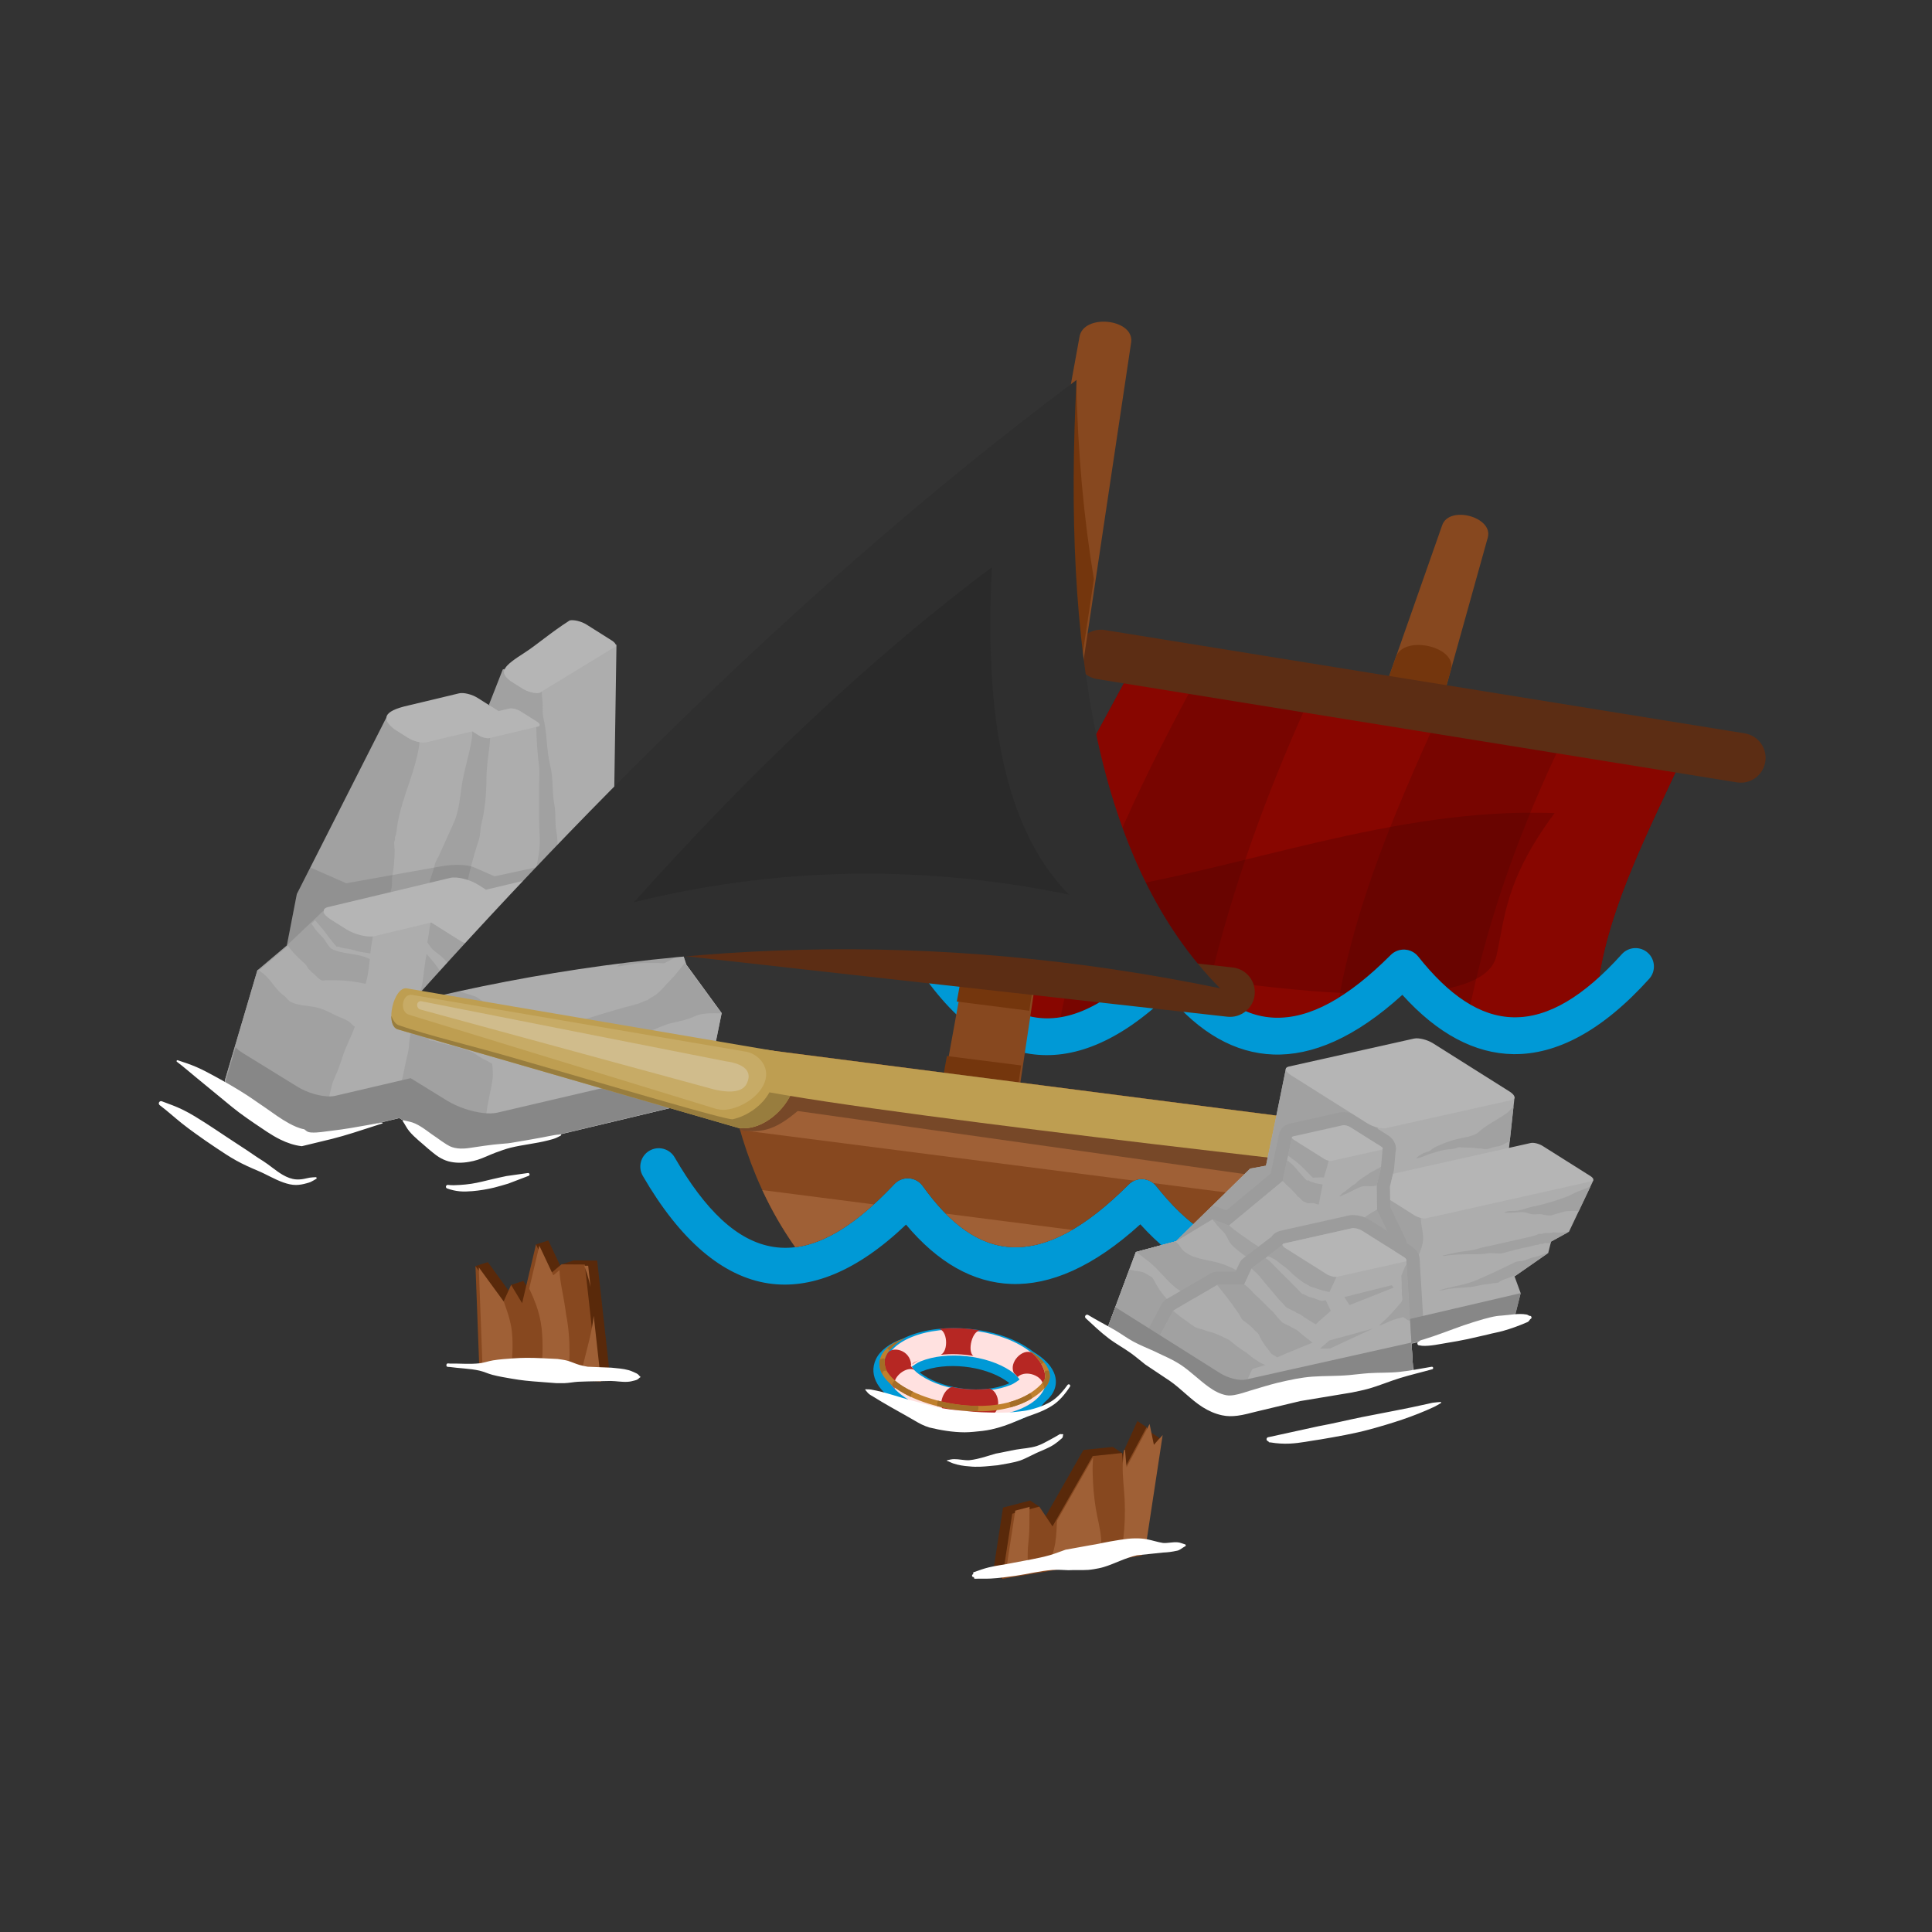 <?xml version="1.0" encoding="UTF-8" standalone="no"?>
<!DOCTYPE svg PUBLIC "-//W3C//DTD SVG 1.1//EN" "http://www.w3.org/Graphics/SVG/1.1/DTD/svg11.dtd">
<svg width="100%" height="100%" viewBox="0 0 300 300" version="1.1" xmlns="http://www.w3.org/2000/svg" xmlns:xlink="http://www.w3.org/1999/xlink" xml:space="preserve" xmlns:serif="http://www.serif.com/" style="fill-rule:evenodd;clip-rule:evenodd;stroke-linejoin:round;stroke-miterlimit:2;">
    <rect x="0" y="0" width="300" height="300" fill="#333333" stroke="none"/>
    <g id="_250" serif:id="250">
    </g>
    <g id="_1" serif:id="1" transform="matrix(1.364,0,0,1.364,-941.664,-655.107)">
        <g>
            <path d="M849.126,579.528L840.691,579.528L854.546,540.083C855.335,537.775 860.393,539.129 859.741,541.479L849.126,579.528Z" style="fill:rgb(135,72,31);"/>
            <path d="M849.126,579.528L840.691,579.528L849.28,555.075C850.209,552.49 856.268,553.905 855.548,556.512L849.126,579.528Z" style="fill:rgb(116,54,13);"/>
            <path d="M801.825,592.492C806.086,579.801 813.017,567.959 818.356,557.992L882.089,566.107C878.1,574.742 873.722,583.162 872.422,591.52C869.044,594.601 865.842,596.139 862.712,596.096C858.857,596.043 855.294,593.563 851.82,589.181C851.449,588.712 850.895,588.425 850.298,588.39C849.701,588.356 849.118,588.578 848.695,589.001C843.776,593.923 839.45,596.281 835.477,596.14C831.635,596.004 828.31,593.466 825.245,589.178C824.88,588.668 824.306,588.348 823.68,588.306C823.055,588.264 822.443,588.504 822.013,588.961C816.965,594.324 812.489,596.743 808.303,596.119C805.996,595.774 803.855,594.528 801.825,592.492Z" style="fill:rgb(120,5,0);"/>
            <path d="M811.1,596.092C810.152,596.246 809.22,596.256 808.303,596.119C805.996,595.774 803.855,594.528 801.825,592.492C806.086,579.801 813.017,567.959 818.356,557.992L825.853,558.946C820.059,569.795 813.689,582.65 811.1,596.092ZM839.07,560.629L853.765,562.5C849.326,572.394 844.877,582.618 842.815,593.837C840.218,595.458 837.788,596.222 835.477,596.14C832.76,596.044 830.301,594.746 828.01,592.477C830.634,581.406 834.465,570.852 839.07,560.629ZM868.366,564.36L882.089,566.107C878.1,574.742 873.722,583.162 872.422,591.52C869.044,594.601 865.842,596.139 862.712,596.096C861.012,596.073 859.369,595.577 857.766,594.655C859.915,584.338 863.582,574.261 868.366,564.36Z" style="fill:rgb(136,6,0);"/>
            <path d="M820.412,590.581C817.304,590.057 814.459,589.537 812.087,589.09C809.466,588.597 813.666,581.979 815.029,581.776C831.66,579.302 849.023,572.151 867.349,572.846C861.681,580.483 861.708,584.751 860.73,589.09C860.302,590.989 858.265,592.159 855.207,592.802C854.064,591.803 852.938,590.591 851.82,589.181C851.449,588.712 850.895,588.425 850.298,588.39C849.701,588.356 849.118,588.578 848.695,589.001C846.909,590.788 845.202,592.236 843.562,593.35C838.395,593.11 832.657,592.444 827.222,591.653C826.55,590.91 825.892,590.083 825.245,589.178C824.88,588.668 824.306,588.348 823.68,588.306C823.055,588.264 822.443,588.504 822.013,588.961C821.473,589.534 820.94,590.074 820.412,590.581Z" style="fill:rgb(62,0,0);fill-opacity:0.25;"/>
            <g transform="matrix(0.675,0.109,-0.188,1.167,487.817,-982.204)">
                <path d="M943.006,1239.44C943.006,1238.12 941.158,1237.05 938.881,1237.05L830.944,1237.05C828.668,1237.05 826.819,1238.12 826.819,1239.44C826.819,1240.76 828.668,1241.83 830.944,1241.83L938.881,1241.83C941.158,1241.83 943.006,1240.76 943.006,1239.44Z" style="fill:rgb(92,45,20);"/>
            </g>
            <path d="M793.375,588.022C792.795,587.021 793.137,585.737 794.138,585.157C795.139,584.578 796.423,584.92 797.002,585.921C800.444,591.863 804.095,595.491 808.303,596.119C812.489,596.743 816.965,594.324 822.013,588.961C822.443,588.504 823.055,588.264 823.68,588.306C824.306,588.348 824.88,588.668 825.245,589.178C828.31,593.466 831.635,596.004 835.477,596.14C839.45,596.281 843.776,593.923 848.695,589.001C849.118,588.578 849.701,588.356 850.298,588.39C850.895,588.425 851.449,588.712 851.82,589.181C855.294,593.563 858.857,596.043 862.712,596.096C866.627,596.15 870.657,593.729 875.001,588.908C875.776,588.049 877.103,587.98 877.962,588.755C878.821,589.529 878.89,590.856 878.116,591.715C872.721,597.701 867.517,600.355 862.654,600.288C858.273,600.228 854.024,597.976 850.015,593.537C844.65,598.419 839.735,600.486 835.328,600.33C830.962,600.175 826.946,597.878 823.343,593.572C817.693,598.966 812.433,600.974 807.684,600.265C802.478,599.488 797.632,595.374 793.375,588.022ZM763.545,614.144C762.965,613.143 763.307,611.86 764.309,611.28C765.31,610.7 766.593,611.042 767.173,612.043C770.615,617.985 774.266,621.613 778.474,622.241C782.659,622.866 787.135,620.446 792.184,615.083C792.614,614.626 793.225,614.386 793.851,614.428C794.477,614.47 795.051,614.791 795.416,615.301C798.481,619.589 801.806,622.126 805.647,622.262C809.621,622.403 813.946,620.045 818.866,615.124C819.288,614.701 819.872,614.478 820.469,614.513C821.066,614.547 821.62,614.835 821.991,615.303C825.465,619.686 829.028,622.165 832.882,622.218C836.798,622.272 840.828,619.851 845.172,615.031C845.947,614.171 847.273,614.102 848.133,614.877C848.992,615.652 849.061,616.978 848.286,617.838C842.892,623.823 837.687,626.477 832.825,626.41C828.444,626.35 824.195,624.098 820.185,619.659C814.821,624.541 809.906,626.608 805.499,626.452C801.133,626.297 797.117,624 793.514,619.694C787.864,625.089 782.604,627.096 777.855,626.388C772.649,625.61 767.803,621.496 763.545,614.144Z" style="fill:rgb(0,153,214);"/>
        </g>
        <g transform="matrix(0.678,0,0,0.678,636.789,492.112)">
            <path d="M197.447,166.327C197.461,166.881 197.033,167.311 196.14,167.51L160.27,176.081C158.238,176.535 154.558,175.625 152.058,174.049L146.083,170.284L133.637,173.257C132.128,173.595 129.396,172.919 127.54,171.749L118.527,166.069C117.293,165.292 116.755,164.491 116.975,163.942L122.397,145.597L127.348,141.418L129.021,132.791L144.051,103.155L160.376,103.313L163.608,95.065L182.537,90.799L181.97,127.842L191.036,134.717L194.261,144.522L200.2,152.66L197.441,166.238C197.444,166.268 197.446,166.298 197.447,166.327Z" style="fill:rgb(173,173,173);"/>
            <g transform="matrix(1.474,0,0,1.474,-936.246,-683.966)">
                <path d="M749.922,581.931L746.003,582.867C746.011,581.631 746.221,580.341 746.375,579.114C746.603,577.286 746.437,575.422 746.64,573.594C747.244,568.157 748.216,562.794 748.71,557.351C748.959,554.621 749.812,551.92 750.197,549.23C750.368,548.03 750.197,546.679 750.197,545.461L750.197,541.48C750.197,540.842 750.276,540.148 750.197,539.516C750.007,537.997 749.901,536.525 749.881,534.989L750.064,534.945C750.375,534.876 750.317,534.624 749.935,534.383L748.077,533.212C747.694,532.971 747.131,532.832 746.82,532.901L745.589,533.195L744.474,532.492L746.062,528.439L746.288,528.388C746.066,528.841 746.271,529.247 746.925,529.748L748.324,530.629C748.91,530.998 749.772,531.212 750.248,531.105L750.496,530.954C750.516,531.278 750.515,531.605 750.568,531.925C750.672,532.55 750.521,533.277 750.674,533.889C751.125,535.691 751.015,537.586 751.471,539.41C751.836,540.872 751.649,542.427 751.948,543.922C752.139,544.877 751.971,545.894 752.161,546.841C752.282,547.449 752.372,548.701 752.214,549.336C751.537,552.041 751.22,554.89 750.674,557.616C750.485,558.565 750.497,559.635 750.197,560.536C750.02,561.066 750.236,561.788 750.144,562.341C749.873,563.967 750.102,565.733 749.984,567.383C749.863,569.075 749.772,570.78 749.772,572.479C749.772,575.637 749.888,578.776 749.922,581.931Z" style="fill:rgb(161,161,161);"/>
            </g>
            <g transform="matrix(1.474,0,0,1.474,-936.246,-683.966)">
                <path d="M737.234,581.39L734.174,579.462L731.913,580.002C732.048,578.999 732.192,578.006 732.361,576.991C733.004,573.134 733.621,569.182 734.75,565.419C735.564,562.706 735.74,559.801 736.555,557.086C736.967,555.713 737.393,554.276 737.669,552.892C737.818,552.15 738.154,551.48 738.306,550.716C738.392,550.289 738.719,549.841 738.89,549.442C739.415,548.218 740.014,546.998 740.536,545.779C741.069,544.536 741.197,543.006 741.385,541.692C741.647,539.862 742.291,538.056 742.553,536.225C742.586,535.99 742.589,535.744 742.582,535.496L742.598,535.492L743.318,535.946C743.701,536.187 744.264,536.326 744.575,536.257L744.62,536.246C744.608,536.621 744.562,537.029 744.517,537.393C744.368,538.581 744.198,539.805 744.198,541.002C744.198,542.678 744.015,544.497 743.615,546.098C743.478,546.645 743.528,547.261 743.349,547.796C742.95,548.995 742.602,550.253 742.288,551.512C741.852,553.254 741.619,555.058 741.385,556.926C741.178,558.58 740.649,560.2 740.483,561.863C740.356,563.133 739.913,564.386 739.687,565.632C739.063,569.063 738.343,572.496 738.094,575.983C738.009,577.171 737.664,578.369 737.457,579.539C737.35,580.145 737.297,580.769 737.234,581.39Z" style="fill:rgb(161,161,161);"/>
            </g>
            <g transform="matrix(1.474,0,0,1.474,-936.246,-683.966)">
                <path d="M726.941,581.19L725.732,581.479C724.709,581.708 722.856,581.249 721.596,580.456L715.482,576.603C714.645,576.076 714.28,575.533 714.43,575.16L718.107,562.716L721.466,559.881L722.601,554.029L732.796,533.927C732.756,534.332 733.109,534.78 733.747,535.269L735.268,536.227C735.65,536.468 736.141,536.648 736.584,536.728C736.211,539.942 734.593,542.899 734.06,546.098C733.984,546.552 733.988,547.144 733.795,547.531C733.721,547.679 733.844,547.853 733.741,547.956C733.631,548.067 733.741,548.868 733.741,549.017C733.741,549.958 733.662,551.062 733.476,551.99C733.382,552.462 733.525,553.166 733.317,553.582C733.253,553.71 733.381,553.933 733.317,554.06C733.027,554.641 732.976,555.617 732.892,556.289C732.787,557.13 732.478,558.073 732.255,558.89C731.499,561.664 730.803,564.504 730.238,567.33C729.797,569.537 728.958,571.659 728.486,573.859C727.962,576.307 727.415,578.739 726.941,581.19Z" style="fill:rgb(161,161,161);"/>
            </g>
            <path d="M197.447,166.327C197.461,166.881 197.033,167.311 196.14,167.51L160.27,176.081C158.238,176.535 154.558,175.625 152.058,174.049L146.083,170.284L133.637,173.257C132.128,173.595 129.396,172.919 127.54,171.749L118.527,166.069C117.293,165.292 116.755,164.491 116.975,163.942L122.397,145.597L127.348,141.418L133.407,135.664L191.036,134.717L194.261,144.522L200.2,152.66L197.441,166.238C197.444,166.268 197.446,166.298 197.447,166.327Z" style="fill:rgb(173,173,173);"/>
            <g transform="matrix(1.474,0,0,1.474,-936.246,-683.966)">
                <path d="M766.814,561.862L766.855,561.987L770.884,567.507L770.862,567.614C769.922,567.601 768.69,567.572 767.962,567.936C767.28,568.277 766.259,568.521 765.467,568.679C764.548,568.863 763.668,569.349 762.813,569.634C762.284,569.811 761.711,569.632 761.168,569.741C760.403,569.893 759.567,569.847 758.779,569.847C757.424,569.847 756.087,569.794 754.745,569.794C754.226,569.794 753.479,569.685 752.993,569.847C751.948,570.195 750.737,570.159 749.649,570.431C749.462,570.477 748.595,570.756 748.428,570.59C748.399,570.561 749.294,570.077 749.437,570.006C750.5,569.474 751.983,569.294 753.205,568.944C755.349,568.332 757.446,567.642 759.575,567.033C760.516,566.765 761.417,566.617 762.282,566.184C762.361,566.145 762.54,566.139 762.601,566.078C762.825,565.853 763.204,565.718 763.503,565.494C764.055,565.08 764.504,564.493 764.989,564.008C765.664,563.333 766.206,562.619 766.794,561.885C766.8,561.877 766.807,561.87 766.814,561.862ZM765.529,557.954L766.5,560.908C765.785,561.177 765.242,561.519 764.512,561.885C764.365,561.958 763.989,561.885 763.822,561.885L762.07,561.885C761.398,561.885 760.663,562.04 760,562.15C759.786,562.186 759.568,562.205 759.363,562.256C759.226,562.291 758.938,562.256 758.938,562.256C758.938,562.256 759.099,562.255 759.151,562.203C759.342,562.012 759.512,561.916 759.787,561.778C760.387,561.479 761.198,561.214 761.911,560.929C763.263,560.388 764.398,559.118 765.529,557.954ZM769.829,572.696L769.125,576.16C768.462,576.176 767.779,576.118 767.166,576.323C765.887,576.749 764.449,577.051 763.132,577.49C762.492,577.704 761.501,577.437 760.849,577.437C760.11,577.437 759.222,577.455 758.514,577.278C758.243,577.21 757.989,577.262 757.717,577.172C757.6,577.133 757.346,577.172 757.346,577.172C757.346,577.172 757.564,577.116 757.664,577.066C757.836,576.98 758.064,577.074 758.248,577.013C758.851,576.812 759.567,576.747 760.212,576.747C760.701,576.747 761.739,576.86 762.176,576.641C762.566,576.446 762.996,576.33 763.45,576.216C764.146,576.043 764.822,575.57 765.467,575.367C766.014,575.195 766.701,574.664 767.06,574.306C767.125,574.24 767.511,574.084 767.643,574.04C768.091,573.891 768.57,573.464 768.971,573.191C769.083,573.114 769.491,572.84 769.829,572.696ZM737.47,559.553C737.599,558.857 737.669,558.14 737.812,557.426C737.825,557.361 737.841,557.293 737.858,557.225L740.955,559.176C741.748,559.676 742.768,560.047 743.685,560.209C743.684,560.326 743.687,560.442 743.704,560.558C743.839,561.506 743.86,562.487 743.863,563.46C743.645,563.418 743.422,563.386 743.205,563.35C742.163,563.176 741.19,562.725 740.317,562.288C739.918,562.088 739.562,561.622 739.213,561.269C738.854,560.906 738.382,560.65 738.024,560.292C737.883,560.151 737.685,559.822 737.47,559.553ZM735.98,567.84C736.229,566.482 736.767,565.164 736.963,563.796C737.103,562.815 737.189,561.824 737.382,560.85C737.726,561.256 738.089,561.653 738.406,562.076C738.783,562.578 739.226,563.321 739.553,563.647C739.867,563.961 739.914,564.397 740.317,564.666C741.026,565.139 741.989,565.379 742.78,565.643C743.245,565.798 743.501,566.097 743.988,566.387C744.23,568.209 744.304,570.047 744.606,571.864C744.617,571.928 744.628,571.994 744.639,572.06C744.3,571.914 743.964,571.764 743.629,571.63C742.822,571.307 742.272,571.036 741.379,570.781C740.73,570.596 740.064,570.484 739.425,570.271C738.907,570.098 738.446,569.951 737.981,569.719C737.877,569.667 737.724,569.674 737.642,569.592C737.168,569.118 736.649,568.59 736.198,568.063C736.13,567.984 736.056,567.911 735.98,567.84ZM744.848,573.372C744.933,574.034 744.972,574.71 744.872,575.314C744.664,576.559 744.341,577.811 744.182,579.083C744.049,580.144 743.664,581.192 743.385,582.215C743.272,582.631 743.175,583.051 743.086,583.472C741.667,583.5 739.661,582.92 738.228,582.016L734.174,579.462L734.005,579.503C733.991,578.995 733.991,578.496 734.202,578.074C734.329,577.822 734.131,577.368 734.255,577.119C734.452,576.725 734.358,576.124 734.468,575.686C734.776,574.453 734.96,573.293 735.264,572.076C735.403,571.522 735.365,570.933 735.476,570.378C735.6,569.761 735.74,569.139 735.86,568.515C736.489,569.223 737.088,570.057 737.684,570.654C737.776,570.746 738.115,570.716 738.279,570.781C738.791,570.986 739.359,571.099 739.892,571.206C740.749,571.377 741.517,571.662 742.313,571.927C742.921,572.13 743.479,572.7 744.096,572.947C744.37,573.056 744.612,573.212 744.848,573.372ZM724.582,556.922L725.576,555.978C725.624,556.241 725.905,556.563 726.405,556.877L728.146,557.974C729.092,558.57 730.473,558.921 731.272,558.774C731.236,559.004 731.21,559.224 731.177,559.39C731.085,559.85 731.025,560.323 730.974,560.8C730.481,560.699 729.963,560.655 729.531,560.547C729.224,560.47 728.912,560.355 728.597,560.292C728.212,560.215 727.753,560.21 727.408,560.037C727.355,560.011 727.152,560.036 727.11,559.995C726.752,559.636 726.213,558.897 725.794,558.339C725.455,557.887 725.053,557.458 724.69,557.022C724.666,556.993 724.623,556.96 724.582,556.922ZM730.909,561.431C730.821,562.32 730.729,563.212 730.487,564.061C730.469,564.124 730.451,564.187 730.434,564.251C730.416,564.248 730.398,564.245 730.38,564.241C729.338,564.033 728.347,563.859 727.238,563.859L725.879,563.859C725.779,563.859 725.506,563.906 725.412,563.859C725.084,563.695 724.815,563.39 724.562,563.137C724.416,562.991 724.211,562.902 724.138,562.755C724.09,562.659 723.917,562.602 723.883,562.5C723.828,562.336 723.638,562.072 723.501,561.948C723.001,561.496 722.402,560.957 721.972,560.42C721.812,560.219 721.677,560.016 721.53,559.821L724.162,557.321C724.366,557.505 724.537,557.792 724.647,557.957C724.972,558.443 725.482,558.819 725.797,559.291C725.993,559.586 726.301,560.142 726.601,560.292C727.824,560.904 729.523,560.755 730.72,561.354C730.782,561.385 730.845,561.409 730.909,561.431ZM729.21,569.113C728.845,570.201 728.229,571.297 727.855,572.417C727.578,573.248 727.32,574.111 726.93,574.889C726.47,575.811 726.43,576.924 726.028,577.862C725.598,578.865 725.209,580.061 725.072,581.153C725.056,581.283 725.035,581.41 725.01,581.536C723.973,581.506 722.597,581.087 721.596,580.456L715.482,576.603C714.645,576.076 714.28,575.533 714.43,575.16L718.107,562.716L718.183,562.652C718.388,562.792 718.587,562.935 718.787,563.095C719.657,563.791 720.212,564.951 721.123,565.6C721.436,565.823 721.584,566.149 721.93,566.322C722.776,566.746 723.793,566.729 724.732,566.917C725.529,567.076 726.231,567.454 726.856,567.766C727.39,568.033 728.041,568.23 728.554,568.573C728.765,568.713 728.961,568.988 729.149,569.082C729.169,569.092 729.189,569.103 729.21,569.113Z" style="fill:rgb(161,161,161);"/>
            </g>
            <g transform="matrix(1.474,0,0,1.474,-936.246,-683.966)">
                <path d="M724.137,551.001L728.229,552.799L737.933,551.066C739.372,550.802 741.009,550.467 742.64,550.922L745.118,552.007L754.333,550.032C756.295,549.538 758.518,550.673 758.518,550.673L764.667,555.336L725.576,555.978L721.466,559.881L722.601,554.029L724.137,551.001Z" style="fill-opacity:0.1;"/>
            </g>
            <g transform="matrix(0.77,0,0,0.77,38.966,6.329)">
                <path d="M158.01,163.135L180.623,157.732C182.655,157.278 186.335,158.188 188.834,159.764L195.293,163.833C197.793,165.409 198.172,167.056 196.14,167.51L160.27,176.081C158.238,176.535 154.558,175.625 152.058,174.049L146.083,170.284L133.637,173.257C132.128,173.595 129.396,172.919 127.54,171.749L124.208,169.649C122.351,168.48 122.07,167.256 123.579,166.919L150.212,160.556C151.721,160.218 154.453,160.894 156.309,162.064L158.01,163.135Z" style="fill:rgb(181,181,181);"/>
            </g>
            <g transform="matrix(1.474,0,0,1.474,-936.246,-683.966)">
                <path d="M742.598,535.492L737.359,536.744C736.841,536.86 735.905,536.628 735.268,536.227L733.747,535.269C732.252,534.124 732.325,533.201 735.337,532.538L741.093,531.162C741.611,531.047 742.547,531.278 743.184,531.679L745.589,533.195L746.82,532.901C747.131,532.832 747.694,532.971 748.077,533.212L749.935,534.383C750.317,534.624 750.375,534.876 750.064,534.945L744.575,536.257C744.264,536.326 743.701,536.187 743.318,535.946L742.598,535.492ZM748.554,526.53C749.909,525.664 751.545,524.221 753.684,522.859C754.16,522.753 755.021,522.966 755.607,523.335L758.45,525.127C759.035,525.496 759.124,525.881 758.648,525.988L750.248,531.105C749.772,531.212 748.91,530.998 748.324,530.629L746.925,529.748C745.549,528.695 746.162,528.057 748.554,526.53Z" style="fill:rgb(181,181,181);"/>
            </g>
            <g transform="matrix(1.474,0,0,1.474,18.358,-98.875)">
                <path d="M122.197,176.29L121.477,179.833C121.479,179.854 121.48,179.874 121.481,179.894C121.491,180.269 121.201,180.561 120.595,180.697L96.263,186.51C95.837,186.605 95.303,186.612 94.72,186.544C93.417,186.393 91.864,185.87 90.693,185.132L86.639,182.578L78.198,184.595C77.61,184.726 76.748,184.631 75.883,184.376C75.241,184.187 74.598,183.91 74.062,183.572L67.947,179.719C67.111,179.192 66.746,178.649 66.895,178.276L68,174.539C68.186,174.754 68.461,174.98 68.824,175.204L75.076,179.056C75.625,179.394 76.283,179.671 76.939,179.86C77.824,180.116 78.705,180.211 79.306,180.08L87.939,178.063L92.084,180.617C93.282,181.355 94.87,181.878 96.202,182.029C96.799,182.097 97.344,182.09 97.78,181.995L122.197,176.29Z" style="fill:rgb(135,135,135);"/>
            </g>
        </g>
        <g>
            <g transform="matrix(1.085,-0.179,0.179,1.085,-240.137,90.473)">
                <path d="M861.654,619.957L853.219,619.957L881.773,540.083C882.563,537.775 887.62,539.129 886.969,541.479L861.654,619.957Z" style="fill:rgb(135,72,31);"/>
            </g>
            <path d="M814.899,546.213L807.549,595.349L799.294,594.302L812.027,524.242L812.888,523.632C813.062,531.779 813.749,539.286 814.899,546.213ZM806.618,601.576L805.548,608.727L796.398,610.237L798.167,600.504L806.618,601.576Z" style="fill:rgb(116,54,13);"/>
            <g transform="matrix(0.68,0.076,-0.131,1.175,327.109,-933.153)">
                <path d="M982.32,1235.78C982.32,1234.46 980.472,1233.39 978.195,1233.39L870.258,1233.39C867.982,1233.39 866.133,1234.46 866.133,1235.78C866.133,1237.09 867.982,1238.16 870.258,1238.16L978.195,1238.16C980.472,1238.16 982.32,1237.09 982.32,1235.78Z" style="fill:rgb(92,45,20);"/>
            </g>
            <path d="M829.262,592.792C796.406,586.011 765.825,587.353 737.22,594.386C760.865,567.943 786.093,543.605 812.925,523.538C811.342,553.971 815.26,578.653 829.262,592.792Z" style="fill:rgb(47,47,47);"/>
            <g transform="matrix(0.538,0,0,0.538,365.929,263.208)">
                <path d="M829.262,592.792C796.406,586.011 765.825,587.353 737.22,594.386C760.865,567.943 786.093,543.605 812.925,523.538C811.342,553.971 815.26,578.653 829.262,592.792Z" style="fill:rgb(42,42,42);"/>
            </g>
            <path d="M842.986,617.278C839.463,620.602 836.133,622.263 832.882,622.218C829.028,622.165 825.465,619.686 821.991,615.303C821.62,614.835 821.066,614.547 820.469,614.513C819.872,614.478 819.288,614.701 818.866,615.124C813.946,620.045 809.621,622.403 805.647,622.262C801.806,622.126 798.481,619.589 795.416,615.301C795.051,614.791 794.477,614.47 793.851,614.428C793.225,614.386 792.614,614.626 792.184,615.083C788.099,619.422 784.389,621.835 780.904,622.267C776.048,615.384 773.694,607.539 772.7,599.171L846.505,608.677L841.252,615.243L842.986,617.278Z" style="fill:rgb(135,72,31);"/>
            <path d="M780.904,622.267C779.434,620.183 778.193,618.011 777.15,615.763L789.844,617.394C786.666,620.285 783.712,621.919 780.904,622.267ZM798.026,618.445L812.428,620.296C810.04,621.686 807.792,622.338 805.647,622.262C802.869,622.164 800.361,620.809 798.026,618.445ZM819.495,614.691L774.616,608.924C773.712,605.775 773.097,602.515 772.7,599.171L846.505,608.677L841.252,615.243L842.986,617.278C842.849,617.407 842.713,617.533 842.577,617.657L821.658,614.968C821.321,614.699 820.906,614.538 820.469,614.513C820.131,614.493 819.798,614.556 819.495,614.691Z" style="fill:rgb(159,96,54);"/>
            <path d="M841.252,615.243L781.184,606.763C778.927,608.636 777.379,609.392 774.616,608.924C773.712,605.775 773.097,602.515 772.7,599.171L846.505,608.677L841.252,615.243Z" style="fill-opacity:0.25;"/>
            <path d="M843.756,613.088C843.756,613.088 773.673,605.271 773.331,603.395C773.078,602.003 772.869,600.595 772.7,599.171L846.505,608.677L843.756,613.088Z" style="fill:rgb(190,158,81);"/>
            <path d="M774.071,608.586L735.629,597.462C734.157,596.968 735.197,592.545 736.696,592.803L778.423,599.908C780.262,600.15 781.57,601.854 780.649,604.312C779.745,606.727 777.296,608.727 775.048,608.727C774.884,608.727 774.725,608.717 774.573,608.696L774.56,608.727L774.186,608.619C774.147,608.608 774.109,608.597 774.071,608.586Z" style="fill:rgb(190,158,81);"/>
            <path d="M777.958,604.637C778.676,604.768 779.467,604.905 780.321,605.047C779.24,607.119 777.064,608.727 775.048,608.727C774.884,608.727 774.725,608.717 774.573,608.696L774.56,608.727L774.186,608.619C774.147,608.608 774.109,608.597 774.071,608.586L735.629,597.462C735.126,597.294 734.916,596.667 734.918,595.925C735.135,596.484 735.396,596.874 735.762,596.999C739.229,598.184 743.758,599.256 748.329,600.567C760.42,604.037 773.171,607.845 773.792,607.702C775.565,607.293 777.197,606.059 777.958,604.637Z" style="fill:rgb(152,125,62);"/>
            <g transform="matrix(0.753,0,0,0.753,192.059,148.781)">
                <path d="M770.058,607.894L723.572,593.647C722.1,593.153 722.578,590.396 724.077,590.654L774.409,599.216C776.249,599.458 778.294,601.408 777.373,603.866C776.468,606.28 773.283,608.035 771.035,608.035C770.87,608.035 770.275,607.955 770.058,607.894Z" style="fill:rgb(199,171,102);"/>
            </g>
            <g transform="matrix(0.753,0,0,0.753,192.059,148.781)">
                <path d="M769.731,604.953C769.571,604.915 725.321,592.864 725.321,592.864C724.622,592.63 724.673,591.601 725.41,591.601L771.4,600.676C773.24,600.917 775.802,601.68 774.673,604.05C773.853,605.77 770.987,605.25 769.731,604.953Z" style="fill:rgb(208,188,140);"/>
            </g>
        </g>
        <g transform="matrix(0.678,0,0,0.678,671.346,464.356)">
            <g transform="matrix(1.474,0,0,1.474,-82.874,-96.569)">
                <path d="M214.167,229.952L210.832,227.851C209.869,227.244 209.722,226.609 210.505,226.435L231.221,221.806C232.003,221.631 233.421,221.982 234.384,222.588L247.051,230.57C248.014,231.177 248.16,231.812 247.377,231.987L233.331,235.125L235.52,236.505C236.407,237.063 236.541,237.648 235.821,237.809L216.752,242.069C216.031,242.23 214.727,241.908 213.84,241.349L202.18,234.002C201.294,233.443 201.159,232.859 201.88,232.698L214.167,229.952Z" style="fill:rgb(173,173,173);"/>
            </g>
            <g transform="matrix(1.474,0,0,1.474,-1070.52,-683.684)">
                <path d="M906.093,632.754L906.272,635.661L906.234,635.656C906.234,635.847 906.082,635.996 905.771,636.065L886.702,640.326C885.982,640.487 884.677,640.164 883.79,639.606L872.13,632.259C871.544,631.889 871.287,631.509 871.388,631.247L874.693,622.386L879.261,621.161L887.714,612.884L889.516,612.552L890.62,607.243L891.792,601.468L917.831,604.736L917.133,611.15L926.811,614.219L924.031,620.078L921.989,621.202L921.665,622.498L917.831,625.167L918.527,627.071L917.831,629.845L917.828,629.845C917.804,630.03 917.64,630.174 917.327,630.243L906.093,632.754Z" style="fill:rgb(173,173,173);"/>
            </g>
            <g transform="matrix(1.474,0,0,1.474,-1070.52,-683.684)">
                <path d="M917.713,605.818L917.281,609.788C917.186,609.83 917.091,609.871 916.994,609.91C916.69,610.031 916.384,610.261 916.056,610.327C915.748,610.388 915.291,610.449 915.013,610.588C914.893,610.647 914.38,610.714 914.231,610.64C914.055,610.551 913.861,610.621 913.658,610.588C913.102,610.495 912.56,610.483 911.99,610.483C911.848,610.483 911.493,610.419 911.365,610.483C910.905,610.713 910.436,610.638 909.905,610.744C909.331,610.859 908.758,611.022 908.185,611.213C907.784,611.347 907.441,611.529 907.039,611.63C906.904,611.664 906.676,611.727 906.552,611.762C906.601,611.744 906.656,611.718 906.674,611.682C906.77,611.489 907.093,611.35 907.299,611.213C907.499,611.08 907.76,611.024 907.977,610.952C908.284,610.85 908.44,610.617 908.706,610.483C909.747,609.963 910.997,609.528 912.147,609.337C912.615,609.258 913.429,609.045 913.762,608.711C914.493,607.98 915.947,607.276 916.942,606.574C917.181,606.405 917.434,606.04 917.713,605.818Z" style="fill:rgb(161,161,161);"/>
            </g>
            <g transform="matrix(1.474,0,0,1.474,-1070.52,-683.684)">
                <path d="M906.552,611.762C906.506,611.778 906.465,611.786 906.465,611.786C906.465,611.786 906.499,611.777 906.552,611.762Z" style="fill:rgb(161,161,161);"/>
            </g>
            <g transform="matrix(1.474,0,0,1.474,-1070.52,-683.684)">
                <path d="M893.873,638.724L886.702,640.326C885.982,640.487 884.677,640.164 883.79,639.606L872.13,632.259C871.544,631.889 871.287,631.509 871.388,631.247L874.693,622.386L879.261,621.161L887.714,612.884L889.516,612.552L890.62,607.243L891.792,601.468L903.153,602.893C903.05,603.807 902.85,604.749 902.66,605.636C902.07,608.392 902.104,611.301 901.462,613.871C901.185,614.978 900.446,616.014 900.002,617.051C899.322,618.638 898.554,620.364 897.813,621.846C897.68,622.111 897.742,622.442 897.657,622.784C897.516,623.345 897.403,623.931 897.24,624.504C896.277,627.875 895.505,631.269 894.738,634.72C894.441,636.054 894.168,637.392 893.873,638.724Z" style="fill:rgb(161,161,161);"/>
            </g>
            <g transform="matrix(1.474,0,0,1.474,-1070.52,-683.684)">
                <path d="M905.332,636.163L886.702,640.326C885.982,640.487 884.677,640.164 883.79,639.606L903.628,614.443L906.82,613.665C906.862,614.396 907.025,615.139 907.078,615.872C907.156,616.969 907.056,618.122 907.211,619.208C907.304,619.862 907.514,620.63 907.378,621.309C907.224,622.077 906.888,622.82 906.577,623.544C906.291,624.212 906.129,625.074 905.843,625.646C905.758,625.816 905.863,626.069 905.81,626.28C905.719,626.642 905.79,627.04 905.743,627.414C905.691,627.833 905.719,628.26 905.677,628.682C905.568,629.763 905.443,630.861 905.443,631.951C905.443,633.325 905.298,634.763 905.332,636.163ZM921.672,622.469L921.665,622.498L917.941,625.09C917.843,625.08 917.751,625.08 917.685,625.112C917.457,625.226 917.186,625.323 916.918,625.412C916.656,625.5 916.19,625.674 916.017,625.846C915.927,625.936 915.495,625.91 915.35,625.946C914.912,626.056 914.461,626.057 914.016,626.146C913.62,626.226 913.192,626.334 912.782,626.38C911.874,626.481 910.945,626.447 910.046,626.647C909.771,626.708 909.477,626.754 909.195,626.8C909.212,626.795 909.229,626.788 909.246,626.78C909.545,626.631 909.921,626.561 910.247,626.48C911.415,626.188 912.377,626.067 913.516,625.579C914.996,624.945 916.446,624.264 917.886,623.544C918.175,623.4 918.532,623.458 918.853,623.378C919.27,623.273 919.619,623.05 920.054,622.977C920.607,622.885 921.125,622.595 921.672,622.469ZM926.466,614.947L925.128,617.765C925.016,617.747 924.896,617.707 924.757,617.707C924.28,617.707 923.732,617.693 923.289,617.84C922.876,617.978 922.418,618.075 922.022,618.207C921.781,618.288 921.217,618.164 920.988,618.107C920.596,618.009 920.151,618.153 919.754,618.074C919.51,618.025 919.27,617.915 919.02,617.874C918.517,617.79 917.959,617.907 917.452,617.907L916.618,617.907C916.618,617.907 916.838,617.811 916.951,617.774C917.172,617.7 917.483,617.707 917.719,617.707C918.48,617.707 919.131,617.378 919.82,617.24C921.116,616.981 922.476,616.573 923.723,616.106C924.225,615.918 924.682,615.608 925.191,615.438C925.625,615.294 926.035,615.093 926.466,614.947ZM923.9,620.15L921.989,621.202L921.943,621.385C921.836,621.38 921.729,621.376 921.622,621.376C921.521,621.376 921.219,621.346 921.155,621.41C921.059,621.505 920.713,621.417 920.621,621.51C920.532,621.598 920.294,621.563 920.154,621.61C919.738,621.748 919.292,621.822 918.853,621.91C918.071,622.066 917.284,622.319 916.518,622.51C915.969,622.648 915.344,622.45 914.783,622.544C914.007,622.673 913.141,622.644 912.348,622.644C911.705,622.644 911.08,622.681 910.447,622.744C910.348,622.754 909.695,622.893 909.613,622.811C909.592,622.789 909.966,622.726 910.013,622.71C910.314,622.61 910.609,622.587 910.914,622.51C911.837,622.28 912.854,622.286 913.782,621.977C914.297,621.805 914.851,621.728 915.384,621.61C916.505,621.361 917.634,621.106 918.753,620.842C919.333,620.706 920.046,620.596 920.554,620.342C920.673,620.283 920.87,620.367 920.988,620.309C921.303,620.151 921.782,620.289 922.122,620.175C922.296,620.117 922.653,620.175 922.822,620.175C923.154,620.175 923.461,620.142 923.79,620.142C923.828,620.142 923.865,620.145 923.9,620.15Z" style="fill:rgb(161,161,161);"/>
            </g>
            <g transform="matrix(1.474,0,0,1.474,-1070.52,-683.684)">
                <path d="M902.809,610.568L902.61,612.808L902.134,614.761L902.181,617.646L904.079,621.576C904.079,621.576 905.926,636.031 905.771,636.065L886.702,640.326C885.982,640.487 884.677,640.164 883.79,639.606L872.13,632.259C871.544,631.889 871.287,631.509 871.388,631.247L874.693,622.386L879.261,621.161L883.42,618.649L885.275,619.364L891.401,614.289L892.465,609.326L902.809,610.568Z" style="fill:rgb(173,173,173);"/>
            </g>
            <g transform="matrix(1.474,0,0,1.474,-1070.52,-683.684)">
                <path d="M902.622,612.678L902.61,612.808L902.134,614.761L902.134,614.8C902.045,614.817 901.957,614.837 901.872,614.859C901.399,614.977 900.824,614.791 900.371,614.942C900,615.066 899.639,615.266 899.286,615.443C898.983,615.594 898.679,615.756 898.369,615.86C898.25,615.899 898.134,615.977 898.035,616.026C897.986,616.051 897.869,616.026 897.869,616.026C897.869,616.026 897.986,615.95 898.035,615.901C898.097,615.84 898.183,615.682 898.327,615.609C898.698,615.424 899.128,614.917 899.578,614.692C899.774,614.594 899.837,614.475 899.954,614.358C900.203,614.109 900.823,613.769 901.204,613.483C901.623,613.169 902.185,612.975 902.622,612.678ZM902.179,617.52L902.181,617.646L904.049,621.514C904.018,621.537 903.987,621.557 903.956,621.572C903.757,621.672 903.445,621.557 903.248,621.655C902.921,621.819 902.542,621.781 902.122,621.781C901.799,621.781 901.033,621.637 900.746,621.781C900.587,621.86 900.377,621.821 900.204,621.864C899.785,621.969 899.399,622.156 898.953,622.156C898.22,622.156 897.654,622.558 896.993,622.823C896.748,622.921 896.548,622.948 896.284,622.948C896.25,622.948 895.946,622.953 895.992,622.906C896.429,622.469 897.489,621.951 897.994,621.447C898.975,620.465 899.866,619.104 900.913,618.32C901.313,618.019 901.775,617.817 902.179,617.52ZM895.97,614.694C895.823,615.458 895.681,616.228 895.525,616.994C895.514,616.991 895.503,616.988 895.492,616.985C895.285,616.934 895.078,616.849 894.866,616.819C894.71,616.796 894.231,616.892 894.116,616.777C894.035,616.696 893.937,616.708 893.824,616.652C893.578,616.529 893.422,616.221 893.199,616.11C893.083,616.052 893.033,615.898 892.948,615.818C892.609,615.494 892.328,615.122 891.948,614.817C891.788,614.689 891.585,614.436 891.394,614.294L891.401,614.289L891.911,611.91C892.186,612.164 892.521,612.393 892.74,612.649C893.197,613.182 893.68,613.756 894.158,614.233C894.192,614.268 894.331,614.199 894.366,614.233C894.469,614.336 894.883,614.47 895.075,614.525C895.312,614.593 895.653,614.632 895.97,614.694ZM892.025,611.379L892.465,609.326L897.204,609.895C897.102,610.152 896.977,610.411 896.91,610.647C896.775,611.119 896.705,611.625 896.618,612.107C896.508,612.713 896.254,613.296 896.127,613.895C895.847,613.872 895.572,613.9 895.283,613.9C895.221,613.9 894.871,613.946 894.825,613.9C894.181,613.256 893.405,612.369 892.573,611.815C892.387,611.691 892.199,611.527 892.025,611.379ZM883.403,618.659L883.42,618.649L885.275,619.364L885.302,619.342C886.072,620.061 887.067,620.654 887.903,621.28C888.188,621.494 888.508,621.635 888.695,621.822C888.716,621.844 888.919,621.822 888.945,621.822C889.23,621.822 889.5,621.812 889.779,621.781C890.7,621.678 891.622,621.796 892.531,621.614C893.177,621.485 893.599,621.724 894.158,621.947C894.246,621.983 894.334,622.017 894.421,622.051C894.383,622.145 894.351,622.244 894.324,622.323C894.201,622.694 893.841,623.08 893.657,623.448C893.289,624.185 892.907,624.915 892.511,625.638C892.252,625.517 891.992,625.409 891.739,625.325C891.534,625.257 891.303,625.201 891.114,625.075C890.439,624.625 889.655,624.321 888.987,623.865C888.676,623.653 888.37,623.369 888.028,623.198C887.767,623.068 887.439,623.024 887.194,622.865C886.644,622.507 886.029,621.991 885.61,621.572C885.243,621.205 885.035,620.411 884.567,619.988C884.145,619.606 883.777,619.121 883.403,618.659ZM887.958,632.936C887.732,633.391 887.524,633.858 887.278,634.29C887.016,634.747 886.653,635.247 886.485,635.749C886.235,636.499 886.224,637.245 886.152,638.043C886.082,638.81 885.96,639.574 885.845,640.338C885.174,640.251 884.387,639.982 883.79,639.606L872.13,632.259C871.544,631.889 871.287,631.509 871.388,631.247L873.958,624.355C874.391,624.557 875.013,624.549 875.394,624.658C875.801,624.774 876.083,625.023 876.436,625.2C876.645,625.304 876.916,625.893 877.062,626.159C877.447,626.863 878.087,627.628 878.646,628.16C878.908,628.41 878.973,628.824 879.313,628.994C880.376,629.525 881.619,629.785 882.774,630.12C883.755,630.405 884.716,630.803 885.651,631.204C886.279,631.473 886.817,631.926 887.361,632.288C887.601,632.448 887.764,632.712 887.958,632.936ZM874.738,622.374L879.209,621.175C879.387,621.37 879.615,621.565 879.689,621.697C880.394,622.974 882.239,623.186 883.608,623.49C885.935,624.007 887.745,625.399 889.529,626.826C890.019,627.218 890.584,627.503 891.072,627.91C891.102,627.935 891.134,627.96 891.166,627.985C890.93,628.379 890.69,628.771 890.447,629.161C889.945,629.963 889.39,630.777 888.829,631.538C888.391,631.124 887.968,630.69 887.486,630.329C886.329,629.461 885.839,628.918 884.567,628.494C883.623,628.179 882.604,628.058 881.648,627.785C881.332,627.695 880.694,627.539 880.481,627.326C880.195,627.04 879.665,626.807 879.272,626.492C878.078,625.537 877.334,624.409 876.186,623.49C875.713,623.112 875.202,622.76 874.738,622.374Z" style="fill:rgb(161,161,161);"/>
            </g>
            <g transform="matrix(1.474,0,0,1.474,-1070.52,-683.684)">
                <path d="M883.357,617.15C883.56,617.141 883.765,617.174 883.96,617.249C883.96,617.249 884.995,617.648 884.995,617.648L890.043,613.465C890.043,613.465 890.99,609.051 890.987,609.07C891.073,608.539 891.385,607.953 892.274,607.754L897.934,606.487C898.423,606.378 899.326,606.517 899.927,606.896L903.39,609.078C903.896,609.397 904.127,609.794 904.225,610.072C904.341,610.405 904.35,610.715 904.277,610.999L904.276,611.005L904.104,612.94C904.098,613.016 904.085,613.09 904.067,613.164L903.637,614.929L903.675,617.291L905.43,620.924C905.5,621.069 905.547,621.226 905.567,621.386C905.567,621.386 906.445,628.261 906.942,632.564L906.093,632.754L906.272,635.661L906.234,635.656C906.234,635.847 906.082,635.996 905.771,636.065C905.926,636.031 904.079,621.576 904.079,621.576L902.181,617.646L902.134,614.761L902.61,612.808L902.8,610.667C902.819,610.639 902.822,610.606 902.809,610.568C902.786,610.502 902.712,610.423 902.59,610.347L899.127,608.165C898.864,607.999 898.476,607.903 898.262,607.951L892.602,609.218C892.516,609.237 892.472,609.276 892.465,609.326L891.401,614.289L885.275,619.364L883.42,618.649L879.261,621.161L883.357,617.15Z" style="fill:rgb(156,156,156);"/>
            </g>
            <g transform="matrix(1.474,0,0,1.474,-1070.52,-683.684)">
                <path d="M906.093,632.754L906.272,635.661L906.234,635.656C906.234,635.847 906.082,635.996 905.771,636.065L886.702,640.326C885.982,640.487 884.677,640.164 883.79,639.606L875.94,634.659L878.948,629.047L883.945,626.129L886.986,626.129L887.859,624.281L891.401,621.576C891.401,621.576 905.834,623.225 905.521,623.295L906.093,632.754Z" style="fill:rgb(173,173,173);"/>
            </g>
            <g transform="matrix(1.474,0,0,1.474,-1070.52,-683.684)">
                <path d="M896.322,627.883L896.322,627.885C896.322,627.885 896.914,629.062 896.885,629.091C896.449,629.527 895.684,630.125 895.184,630.625C895.183,630.626 895.182,630.627 895.182,630.628C895.15,630.612 895.12,630.595 895.092,630.577C894.535,630.222 894,629.924 893.472,629.527C893.374,629.453 893.237,629.405 893.125,629.369C892.981,629.322 892.848,629.191 892.71,629.128C892.433,629.002 892.117,628.862 891.874,628.706C891.657,628.567 891.513,628.306 891.327,628.132C890.759,627.606 890.325,626.948 889.796,626.378C889.352,625.898 888.979,625.321 888.513,624.862C888.314,624.665 888.079,624.472 887.873,624.271L889.445,623.07C889.629,623.207 889.852,623.322 890.009,623.486C890.655,624.16 891.294,624.824 891.971,625.468C892.375,625.853 892.744,626.276 893.152,626.655C893.282,626.775 893.408,626.991 893.564,627.062C893.587,627.073 893.608,627.143 893.632,627.145C893.802,627.163 894.051,627.336 894.24,627.422C894.544,627.56 894.9,627.596 895.209,627.736C895.445,627.843 895.708,627.925 895.93,627.948C896.041,627.96 896.17,627.867 896.287,627.88C896.298,627.881 896.31,627.882 896.322,627.883ZM896.322,627.883L896.322,627.883C896.322,627.883 896.322,627.883 896.322,627.883ZM905.549,623.75L905.938,630.19C905.913,630.193 905.889,630.195 905.864,630.195C905.602,630.195 905.401,629.929 905.181,629.819C905.089,629.773 904.888,629.864 904.805,629.887C904.491,629.977 904.151,630.052 903.849,630.178C903.477,630.333 903.113,630.515 902.739,630.656C902.704,630.669 902.452,630.796 902.414,630.758C902.405,630.749 902.472,630.701 902.483,630.69C902.526,630.646 902.558,630.598 902.602,630.553C902.826,630.33 903.061,630.145 903.285,629.921C903.854,629.352 904.39,628.75 904.908,628.128C905.104,627.893 905.061,627.547 904.993,627.274C904.955,627.12 905.016,626.936 904.993,626.779C904.941,626.415 904.993,626.036 904.959,625.669C904.945,625.515 904.942,625.363 904.942,625.207C904.942,625.171 904.925,625.071 904.942,625.037C905.094,624.734 905.208,624.369 905.369,624.046C905.419,623.946 905.484,623.849 905.549,623.75ZM889.717,622.862L891.401,621.576C891.401,621.576 895.2,622.01 898.858,622.443C898.857,622.446 898.855,622.449 898.853,622.452C898.51,623.138 897.381,625.581 896.753,626.946C896.524,626.901 896.294,626.857 896.067,626.794C895.691,626.69 895.315,626.564 894.951,626.434C894.812,626.384 894.613,626.367 894.497,626.28C894.283,626.119 893.993,626.008 893.767,625.854C893.413,625.612 893.067,625.333 892.742,625.063C892.49,624.854 892.262,624.601 892.025,624.381C891.741,624.117 891.408,623.91 891.097,623.676C890.905,623.531 890.735,623.355 890.521,623.236C890.295,623.11 890.058,622.98 889.812,622.903C889.797,622.899 889.758,622.878 889.717,622.862ZM889.452,635.251C889.19,635.354 888.044,635.664 887.979,635.729C887.755,635.952 886.062,640.056 885.912,640.346C885.227,640.269 884.407,639.995 883.79,639.606L875.94,634.659L878.939,629.065C878.972,629.103 879.001,629.133 879.016,629.146C879.304,629.375 879.566,629.62 879.87,629.828C880.376,630.172 880.873,630.58 881.367,630.896C881.73,631.128 882.215,631.145 882.605,631.322C882.867,631.441 883.178,631.479 883.452,631.57C884.007,631.754 884.547,632.036 885.063,632.271C885.418,632.432 885.814,632.823 886.161,633.084C886.431,633.287 886.722,633.477 886.995,633.673C887.096,633.745 887.232,633.79 887.323,633.874C887.646,634.174 888.042,634.47 888.405,634.702C888.609,634.832 888.827,634.988 889.047,635.088C889.175,635.146 889.321,635.188 889.452,635.251ZM883.938,626.133L883.945,626.129L886.986,626.129L887.014,626.069C887.055,626.092 887.095,626.116 887.134,626.144C887.339,626.289 887.512,626.485 887.704,626.644C887.91,626.815 888.057,627.062 888.264,627.234C888.937,627.793 889.481,628.452 890.125,629.023C890.492,629.348 890.761,629.804 891.115,630.144C891.234,630.259 891.358,630.423 891.504,630.489C891.871,630.655 892.26,630.856 892.628,631.062C892.794,631.155 893.014,631.25 893.157,631.376C893.695,631.853 894.24,632.257 894.815,632.712C894.469,632.873 891.696,633.957 890.794,634.389C890.616,634.259 890.416,634.137 890.248,634.06C890.125,634.005 889.98,633.764 889.896,633.659C889.62,633.318 889.356,632.976 889.126,632.607C888.976,632.365 888.839,632.088 888.721,631.836C888.637,631.655 888.404,631.442 888.258,631.332C888.161,631.258 888.103,631.146 888.013,631.063C887.677,630.751 887.307,630.435 886.921,630.189C886.785,630.102 886.686,629.876 886.618,629.748C886.49,629.503 886.304,629.261 886.147,629.03C885.463,628.025 884.705,627.08 883.938,626.133ZM898.445,627.517L903.842,626.168L904.064,626.441L899.026,628.439L898.445,627.517ZM896.738,632.462L901.698,631.109L896.82,633.377L895.672,633.391L896.738,632.462Z" style="fill:rgb(161,161,161);"/>
            </g>
            <g transform="matrix(1.474,0,0,1.474,-1070.52,-683.684)">
                <path d="M874.667,633.857L877.626,628.339C877.757,628.095 877.953,627.892 878.192,627.752L883.188,624.834C883.418,624.7 883.679,624.629 883.945,624.629L886.036,624.629L886.503,623.64C886.605,623.423 886.758,623.234 886.949,623.089C886.949,623.089 890.156,620.639 890.156,620.64C890.359,620.329 890.705,620.07 891.261,619.946L898.982,618.218C899.548,618.091 900.592,618.265 901.289,618.704L906.012,621.681C906.346,621.891 906.574,622.132 906.723,622.359C906.943,622.637 906.99,622.931 907.012,623.083C907.025,623.175 907.03,623.267 907.028,623.359L907.575,632.422L906.093,632.754C906.093,632.754 905.522,623.3 905.521,623.295C905.528,623.294 905.528,623.291 905.52,623.288C905.506,623.19 905.401,623.068 905.213,622.95L900.489,619.973C900.13,619.747 899.601,619.616 899.309,619.682L891.589,621.41C891.462,621.438 891.401,621.498 891.401,621.576L887.859,624.281L886.986,626.129L883.945,626.129L878.948,629.047L875.94,634.659L874.667,633.857ZM904.491,622.205C904.682,622.024 904.922,621.892 905.194,621.831C904.84,621.91 904.625,622.072 904.491,622.205Z" style="fill:rgb(156,156,156);"/>
            </g>
            <g transform="matrix(1.474,0,0,1.474,-1070.52,-683.684)">
                <path d="M906.093,632.754L906.272,635.661L906.234,635.656C906.234,635.847 906.082,635.996 905.771,636.065L886.702,640.326C885.982,640.487 884.677,640.164 883.79,639.606L872.13,632.259C871.544,631.889 871.287,631.509 871.388,631.247L872.357,628.648C872.441,628.714 872.536,628.781 872.642,628.848L884.302,636.195C885.189,636.754 886.493,637.077 887.214,636.916L906.089,632.698L905.923,630.011L918.488,627.08C918.501,627.077 918.514,627.074 918.527,627.071L917.831,629.845L917.828,629.845C917.804,630.03 917.64,630.174 917.327,630.243L906.093,632.754Z" style="fill:rgb(135,135,135);"/>
            </g>
            <g transform="matrix(1.474,0,0,1.474,-1070.52,-683.684)">
                <path d="M902.809,610.568L902.752,610.709C902.732,610.719 902.708,610.728 902.679,610.734L897.019,612.001C896.805,612.049 896.417,611.953 896.154,611.787L892.691,609.605C892.427,609.439 892.387,609.266 892.602,609.218L898.262,607.951C898.476,607.903 898.864,607.999 899.127,608.165L902.59,610.347C902.712,610.423 902.786,610.502 902.809,610.568ZM903.99,613.479L919.674,609.969C920.009,609.894 920.616,610.044 921.029,610.304L926.456,613.723C926.868,613.983 926.931,614.255 926.595,614.33L907.78,618.541C907.444,618.617 906.837,618.466 906.424,618.207L903.662,616.466L903.637,614.929L903.99,613.479ZM902.8,610.667L902.809,610.568C902.822,610.606 902.819,610.639 902.8,610.667ZM908.546,598.614L917.26,604.105C917.922,604.523 918.023,604.959 917.484,605.08L903.233,608.264C902.695,608.384 901.719,608.143 901.057,607.726L892.343,602.235C891.68,601.817 891.58,601.38 892.118,601.26L906.369,598.076C906.908,597.955 907.883,598.197 908.546,598.614ZM900.489,619.973L905.213,622.95C905.572,623.176 905.626,623.413 905.334,623.478L897.614,625.206C897.322,625.272 896.793,625.141 896.434,624.915L891.71,621.938C891.351,621.712 891.297,621.475 891.589,621.41L899.309,619.682C899.601,619.616 900.13,619.747 900.489,619.973Z" style="fill:rgb(181,181,181);"/>
            </g>
        </g>
        <path d="M851.98,633.44C851.86,633.461 851.746,633.381 851.726,633.261C851.705,633.141 851.785,633.027 851.905,633.007C851.96,632.962 851.985,632.922 852.048,632.888C852.16,632.828 852.288,632.812 852.41,632.775C853.968,632.3 855.47,631.695 857.014,631.154C857.756,630.894 858.509,630.675 859.258,630.451C859.74,630.324 860.22,630.19 860.711,630.113C860.92,630.081 861.128,630.064 861.339,630.05C862.282,629.988 863.205,629.768 864.137,629.929C864.296,629.956 864.341,630.022 864.489,630.086C864.59,630.061 864.692,630.122 864.717,630.222C864.742,630.323 864.681,630.425 864.58,630.45C864.477,630.578 864.459,630.651 864.33,630.752C864.273,630.798 864.204,630.815 864.136,630.844C863.259,631.223 862.388,631.54 861.469,631.798C860.89,631.961 860.293,632.054 859.711,632.213C858.957,632.375 858.209,632.567 857.45,632.728C856.68,632.891 855.912,633.03 855.135,633.154C854.191,633.306 853.26,633.533 852.309,633.494C852.191,633.489 852.096,633.46 851.98,633.44ZM834.784,644.365C834.652,644.36 834.549,644.249 834.554,644.117C834.559,643.985 834.67,643.882 834.802,643.887L840.449,642.652C842.113,642.351 843.757,641.943 845.417,641.608C847.924,641.104 850.429,640.663 852.923,640.096C853.109,640.054 853.291,640.003 853.479,639.974C853.772,639.927 854.051,639.918 854.346,639.888C854.382,639.876 854.421,639.897 854.433,639.933C854.445,639.97 854.424,640.009 854.388,640.021C854.129,640.167 853.895,640.321 853.626,640.447C851.287,641.542 848.82,642.321 846.329,643.001C844.483,643.505 842.592,643.824 840.71,644.148C839.553,644.308 838.386,644.571 837.206,644.625C836.468,644.659 835.746,644.615 835.021,644.492C834.948,644.479 834.859,644.501 834.805,644.449C834.729,644.374 834.809,644.469 834.784,644.365ZM733.868,608.076C733.897,608.069 733.926,608.087 733.933,608.116C733.94,608.145 733.922,608.174 733.893,608.181C732.769,608.535 731.642,608.914 730.503,609.269C729.736,609.507 728.972,609.73 728.203,609.926L724.728,610.769C723.894,610.676 723.082,610.401 722.304,610.022C721.261,609.514 720.288,608.804 719.377,608.197C718.756,607.767 718.126,607.341 717.519,606.88C717.015,606.497 716.527,606.096 716.039,605.69C714.902,604.747 713.775,603.821 712.637,602.892C711.923,602.309 711.262,601.721 710.529,601.173C710.478,601.147 710.459,601.084 710.485,601.034C710.511,600.984 710.574,600.964 710.624,600.991C711.364,601.231 712.074,601.47 712.791,601.783C713.494,602.091 714.162,602.451 714.839,602.821C716.041,603.476 717.224,604.154 718.376,604.894C719.133,605.38 719.857,605.913 720.6,606.405C721.43,606.986 722.321,607.649 723.263,608.162C723.825,608.467 724.398,608.734 725.009,608.844C725.177,608.953 725.271,609.087 725.464,609.149C725.577,609.185 725.693,609.2 725.813,609.208C726.559,609.254 727.319,609.096 728.037,609.019C728.812,608.931 729.586,608.817 730.365,608.688C731.54,608.493 732.707,608.272 733.868,608.076ZM754.163,609.428C754.2,609.417 754.239,609.437 754.251,609.474C754.262,609.511 754.242,609.55 754.205,609.561C754.016,609.66 753.84,609.763 753.642,609.842C753.353,609.958 753.05,610.031 752.75,610.109C751.359,610.469 749.914,610.593 748.517,610.935C747.92,611.082 747.353,611.296 746.775,611.505C746.128,611.749 745.465,612.082 744.75,612.316C744.434,612.42 744.108,612.489 743.785,612.548C742.979,612.694 742.173,612.693 741.403,612.487C741.026,612.379 740.663,612.213 740.325,611.999C739.892,611.724 739.499,611.375 739.116,611.062C738.392,610.403 737.595,609.822 736.966,609.07C736.662,608.707 736.512,608.346 736.246,607.956C736.21,607.931 736.201,607.881 736.226,607.846C736.251,607.81 736.3,607.801 736.336,607.826C736.802,607.944 737.198,607.992 737.635,608.191C738.527,608.599 739.263,609.268 740.087,609.797C740.444,610.054 740.82,610.331 741.21,610.567C741.424,610.696 741.641,610.818 741.875,610.889C742.272,611.017 742.687,611.052 743.109,611.037C743.54,611.022 743.974,610.949 744.411,610.882C745.148,610.771 745.871,610.667 746.551,610.587C747.1,610.521 747.641,610.499 748.19,610.438C748.421,610.412 748.649,610.37 748.878,610.333C749.938,610.165 750.994,609.97 752.049,609.779C752.539,609.69 753.024,609.579 753.516,609.5C753.734,609.465 753.945,609.457 754.163,609.428ZM726.281,614.298C726.337,614.281 726.396,614.313 726.413,614.369C726.43,614.425 726.398,614.485 726.342,614.502C726.135,614.616 725.949,614.747 725.729,614.844C725.585,614.907 725.431,614.942 725.281,614.986C724.887,615.1 724.487,615.178 724.077,615.182C723.591,615.189 723.115,615.065 722.637,614.9C721.636,614.553 720.654,613.947 719.751,613.577C718.907,613.221 718.075,612.851 717.275,612.407C716.485,611.969 715.731,611.467 714.978,610.963C714.176,610.427 713.378,609.881 712.597,609.312C712.079,608.936 711.564,608.56 711.065,608.16C710.22,607.483 709.445,606.773 708.582,606.121C708.457,606.052 708.412,605.894 708.481,605.77C708.551,605.645 708.708,605.6 708.833,605.67C709.614,605.955 710.369,606.231 711.119,606.59C711.609,606.825 712.08,607.09 712.547,607.37C714.15,608.334 715.682,609.412 717.249,610.426C717.662,610.694 718.073,610.962 718.482,611.235C719.096,611.646 719.691,612.071 720.322,612.457C721.03,612.901 721.746,613.557 722.545,614.022C723.037,614.309 723.557,614.514 724.094,614.55C724.304,614.564 724.513,614.555 724.721,614.53C725.027,614.493 725.324,614.4 725.629,614.35C725.851,614.314 726.06,614.315 726.281,614.298ZM741.294,615.587C741.181,615.56 741.111,615.447 741.138,615.334C741.165,615.221 741.279,615.152 741.391,615.178C741.821,615.232 742.259,615.209 742.716,615.181C743.148,615.154 743.59,615.112 744.036,615.043C744.835,614.919 745.637,614.708 746.408,614.523C746.97,614.389 747.517,614.278 748.021,614.167L750.441,613.825C750.531,613.799 750.624,613.851 750.65,613.94C750.675,614.03 750.624,614.123 750.534,614.149L748.236,615.026C747.737,615.167 747.203,615.341 746.639,615.478C745.834,615.673 744.978,615.817 744.136,615.886C743.651,615.926 743.17,615.948 742.704,615.904C742.207,615.858 741.739,615.746 741.294,615.587ZM853.347,635.878C853.426,635.861 853.504,635.911 853.522,635.99C853.54,636.069 853.49,636.148 853.411,636.165C852.195,636.506 850.962,636.789 849.749,637.162C848.513,637.543 847.353,638.045 846.109,638.391C845.491,638.563 844.864,638.679 844.24,638.813L838.414,639.779L833.337,640.993C832.663,641.157 831.949,641.364 831.235,641.452C830.653,641.524 830.07,641.531 829.499,641.404C828.684,641.231 827.949,640.899 827.266,640.467C825.936,639.625 824.823,638.37 823.547,637.489L820.754,635.625C820.205,635.199 819.694,634.749 819.13,634.342C818.298,633.742 817.385,633.256 816.569,632.633C815.653,631.935 814.829,631.152 813.986,630.368C813.883,630.291 813.863,630.144 813.94,630.042C814.018,629.939 814.164,629.918 814.267,629.996C815.286,630.614 816.336,631.145 817.364,631.749C818.042,632.147 818.674,632.623 819.365,632.997C820.115,633.402 820.893,633.717 821.67,634.066C822.389,634.423 823.13,634.732 823.843,635.104C824.167,635.273 824.479,635.463 824.789,635.657C825.893,636.39 826.883,637.399 827.988,638.188C828.587,638.616 829.224,638.972 829.965,639.116C830.272,639.173 830.584,639.146 830.893,639.094C831.509,638.992 832.114,638.768 832.69,638.597C833.709,638.295 834.732,637.974 835.769,637.712C836.47,637.535 837.177,637.394 837.881,637.256C838.511,637.139 839.144,637.049 839.782,637.003C841.168,636.904 842.558,636.954 843.943,636.828C844.691,636.764 845.432,636.66 846.184,636.609C847.335,636.53 848.458,636.586 849.607,636.47C850.867,636.343 852.104,636.084 853.347,635.878Z" style="fill:white;"/>
        <g transform="matrix(0.925,0.381,-0.381,0.925,288.865,-248.787)">
            <g transform="matrix(1,0,0,1,1.127,-0.949)">
                <path d="M758.481,644.403L752.432,634.566L753.559,633.617L758.047,636.368L756.993,635L758.119,634.051L760.074,635.499L757.861,629.662L758.988,628.713L761.739,631.228L761.409,630.656L762.535,629.708L764.997,628.713L771.367,640.349L770.24,641.298L758.481,644.403Z" style="fill:rgb(89,41,10);"/>
            </g>
            <path d="M758.481,644.403L753.559,633.617L758.047,636.368L758.119,634.051L760.074,635.499L758.988,628.713L761.739,631.228L762.535,629.708L764.997,628.713L771.367,640.349L758.481,644.403Z" style="fill:rgb(135,72,31);"/>
            <g transform="matrix(0.925,-0.381,0.381,0.925,-172.39,340.029)">
                <path d="M748.056,636.131L744.882,635.858L744.437,624.01L747.284,627.912C747.527,628.606 747.778,629.295 747.96,630.012C748.068,630.438 748.158,630.872 748.202,631.325C748.374,632.943 748.231,634.537 748.056,636.131ZM750.171,626.428L751.325,621.543L752.911,624.916L753.615,624.325C753.633,624.682 753.661,625.036 753.71,625.393C753.84,626.344 754.057,627.276 754.201,628.227C754.257,628.599 754.33,628.97 754.364,629.35C754.673,630.879 754.766,632.372 754.759,633.919C754.755,634.849 754.608,635.778 754.681,636.701L751.486,636.426C751.691,634.621 751.774,632.805 751.589,630.971C751.482,630.021 751.261,629.12 750.948,628.256C750.743,627.691 750.511,627.138 750.252,626.597C750.225,626.541 750.198,626.484 750.171,626.428ZM756.427,623.827L756.881,623.83L757.148,626.248C757.033,625.733 756.904,625.222 756.745,624.718C756.649,624.415 756.537,624.122 756.427,623.827ZM757.511,629.524L758.341,637.016L756.012,636.815C756.142,636.187 756.194,635.546 756.345,634.92C756.783,633.108 757.308,631.379 757.511,629.524Z" style="fill:rgb(159,96,54);"/>
            </g>
        </g>
        <g transform="matrix(0.973,-0.231,0.231,0.973,-116.158,229.933)">
            <g transform="matrix(1,0,0,1,-0.86,-0.919)">
                <path d="M796.342,631.083L799.165,624.133L802.35,624.061L803.21,624.98L803.292,626.595L809.59,619.862L812.92,620.297L813.779,621.216L813.541,621.661L816.322,618.079L817.182,618.999L816.25,620.514L817.48,619.645L818.34,620.564L812.413,632.169L797.202,632.002L796.342,631.083Z" style="fill:rgb(89,41,10);"/>
            </g>
            <path d="M796.342,631.083L799.165,624.133L802.35,624.061L803.292,626.595L809.59,619.862L812.92,620.297L812.63,622.268L816.322,618.079L816.25,620.514L817.48,619.645L812.413,632.169L796.342,631.083Z" style="fill:rgb(135,72,31);"/>
            <g transform="matrix(0.973,0.231,-0.231,0.973,166.222,-196.806)">
                <path d="M807.141,659.147L804.624,659.569L805.762,652.155L807.393,651.727C807.346,652.956 807.428,654.194 807.285,655.472C807.269,655.761 807.225,656.043 807.206,656.327C807.152,657.15 807.198,657.907 807.165,658.717C807.159,658.862 807.15,659.005 807.141,659.147ZM810.514,653.299L814.623,646.099C814.568,646.753 814.556,647.414 814.577,648.078C814.616,649.328 814.714,650.598 814.918,651.84C815.112,653.026 815.429,654.155 815.541,655.301C815.598,656.115 815.411,656.931 815.395,657.763L809.123,658.815C809.419,658.241 809.762,657.703 810.005,657.075C810.154,656.691 810.223,656.283 810.309,655.873C810.443,655.002 810.477,654.146 810.514,653.299ZM818.153,645.25L818.255,645.239L818.429,647.224L821.052,642.294L821.545,644.679L822.541,643.55L820.51,656.906L817.726,657.373C817.901,656.705 817.992,656.016 818.06,655.34C818.231,653.899 818.286,652.41 818.212,650.894C818.145,649.544 817.951,648.197 817.995,646.871C818.014,646.325 818.059,645.784 818.153,645.25Z" style="fill:rgb(159,96,54);"/>
            </g>
        </g>
        <g transform="matrix(1,-0.055,0,1,-0.716,33.781)">
            <g transform="matrix(1,0,0,1,0.002,0.677)">
                <path d="M791.998,648.152L791.995,648.15C791.563,647.741 791.22,647.319 790.978,646.896C790.434,645.948 790.354,644.981 790.794,644.06C791.248,643.111 792.337,642.328 793.89,641.872C794.086,641.784 794.293,641.702 794.51,641.625C798.468,640.22 804.57,641.162 808.126,643.736C808.332,643.885 808.525,644.037 808.705,644.189C809.298,644.577 809.801,644.986 810.193,645.399C810.968,646.217 811.329,647.084 811.282,647.882C811.247,648.483 810.997,649.074 810.448,649.613C810.299,649.759 810.144,649.898 809.985,650.027C809.413,650.741 808.508,651.368 807.258,651.812C803.3,653.217 797.198,652.275 793.642,649.701C792.955,649.203 792.409,648.68 791.998,648.152ZM795.78,645.824C795.906,645.937 796.049,646.049 796.204,646.161C798.711,647.976 803.006,648.684 805.797,647.694C805.859,647.672 805.923,647.644 805.988,647.613C805.861,647.5 805.719,647.388 805.564,647.276C803.057,645.461 798.762,644.752 795.971,645.743C795.909,645.765 795.845,645.792 795.78,645.824Z" style="fill:rgb(0,153,214);"/>
            </g>
            <g transform="matrix(0.846,-0.3,0.76,0.55,-488.673,681.155)">
                <path d="M1060.69,508.156C1065.15,508.156 1068.78,511.779 1068.78,516.242C1068.78,520.705 1065.15,524.329 1060.69,524.329C1056.22,524.329 1052.6,520.705 1052.6,516.242C1052.6,511.779 1056.22,508.156 1060.69,508.156ZM1057,512.282C1056.96,512.36 1056.92,512.449 1056.9,512.516C1056.73,512.996 1056.66,513.502 1056.66,514.039C1056.66,517.555 1059.48,520.446 1062.99,520.446C1063.42,520.446 1064.09,520.281 1064.38,520.203C1064.42,520.124 1064.46,520.036 1064.48,519.968C1064.65,519.488 1064.72,518.983 1064.72,518.445C1064.72,514.93 1061.9,512.039 1058.39,512.039C1057.95,512.039 1057.29,512.203 1057,512.282Z" style="fill:rgb(255,225,224);"/>
            </g>
            <path d="M793.006,648.264C791.619,646.855 791.337,645.341 792.121,644.112C792.704,643.318 794.716,643.878 794.815,645.604C794.791,645.62 794.77,645.635 794.751,645.648C794.78,645.702 794.813,645.763 794.844,645.807C794.948,645.954 795.075,646.098 795.223,646.239C794.422,645.578 792.36,646.9 793.006,648.264ZM797.931,641.673C799.5,641.587 801.179,641.751 802.781,642.134C801.774,641.893 801.156,644.438 801.904,644.971C800.671,644.687 799.386,644.567 798.186,644.636C799.108,644.23 798.941,641.812 797.931,641.673ZM808.566,644.982C810.111,646.435 810.462,648.019 809.663,649.299C810.484,647.965 807.958,646.681 806.937,647.65C806.933,647.643 806.928,647.636 806.923,647.63C806.811,647.471 806.672,647.316 806.509,647.164C805.885,645.912 807.527,644.359 808.566,644.982ZM803.89,651.761C803.872,651.762 803.855,651.763 803.837,651.764C802.267,651.849 800.589,651.686 798.987,651.302C797.527,650.878 798.459,648.467 799.483,648.372C800.886,648.738 802.376,648.889 803.746,648.79C804.958,649.207 805.08,651.658 803.89,651.761ZM795.742,645.097C795.454,645.2 795.122,645.401 794.902,645.546C795.08,645.338 795.316,645.249 795.742,645.097Z" style="fill:rgb(182,39,35);"/>
            <path d="M791.871,644.6C791.719,645.012 791.788,645.728 792.107,646.249C792.472,646.845 793.08,647.448 793.89,647.996C796.241,649.587 800.129,650.782 803.65,650.714C805.956,650.67 808.087,650.067 809.537,648.684C809.828,648.406 810.084,648.048 810.076,647.805C810.047,646.805 809.458,645.734 808.295,644.739C808.854,645.102 809.329,645.483 809.696,645.87C810.316,646.524 810.636,647.204 810.599,647.842C810.572,648.289 810.377,648.724 809.968,649.125C808.433,650.629 806.136,651.283 803.662,651.331C800.012,651.401 795.981,650.156 793.544,648.507C792.644,647.897 791.959,647.23 791.572,646.555C791.15,645.819 791.071,645.07 791.412,644.356C791.804,643.536 792.779,642.904 794.132,642.514C792.951,643.047 792.194,643.776 791.871,644.6Z" style="fill:rgb(192,128,45);"/>
            <path d="M792.055,643.543C792.558,643.111 793.268,642.763 794.132,642.514C793.344,642.87 792.744,643.313 792.337,643.814C792.306,643.768 792.273,643.724 792.24,643.682C792.199,643.631 792.145,643.573 792.082,643.55C792.074,643.547 792.065,643.545 792.055,643.543ZM791.824,644.772C791.749,645.152 791.813,645.682 792.033,646.116C791.856,646.067 791.653,646.08 791.57,646.273C791.542,646.338 791.526,646.406 791.527,646.475C791.228,645.918 791.125,645.355 791.253,644.807C791.322,644.757 791.405,644.719 791.483,644.703C791.547,644.69 791.621,644.681 791.685,644.695C791.734,644.706 791.78,644.741 791.82,644.769L791.824,644.772ZM809.651,646.341C809.354,645.8 808.903,645.259 808.295,644.739C808.854,645.102 809.329,645.483 809.696,645.87C809.785,645.964 809.867,646.057 809.943,646.151C809.83,646.167 809.746,646.235 809.671,646.318C809.663,646.326 809.657,646.334 809.651,646.341ZM810.524,647.209C810.585,647.422 810.611,647.634 810.599,647.842C810.572,648.289 810.377,648.724 809.968,649.125C809.963,649.129 809.959,649.134 809.954,649.138C809.966,648.999 809.948,648.851 809.893,648.732C809.855,648.65 809.802,648.536 809.714,648.5C809.924,648.26 810.082,647.997 810.076,647.805C810.07,647.601 810.041,647.394 809.989,647.186C810.008,647.174 810.028,647.162 810.049,647.153C810.143,647.109 810.278,647.087 810.379,647.111C810.442,647.125 810.488,647.161 810.524,647.209ZM808.543,650.177C807.802,650.586 806.971,650.878 806.084,651.066C806.087,651.021 806.088,650.978 806.088,650.942C806.088,650.899 806.088,650.857 806.086,650.815C806.084,650.764 806.072,650.703 806.062,650.653C806.048,650.585 806.024,650.514 805.987,650.453C806.841,650.266 807.638,649.977 808.344,649.57C808.35,649.574 808.355,649.577 808.358,649.58C808.43,649.638 808.483,649.718 808.512,649.807C808.546,649.913 808.562,650.05 808.543,650.177ZM802.358,651.302C800.805,651.207 799.226,650.901 797.767,650.45C797.756,650.273 797.782,650.091 797.824,649.945C797.832,649.917 797.842,649.877 797.856,649.834C799.312,650.292 800.894,650.601 802.448,650.69C802.456,650.724 802.462,650.76 802.465,650.797C802.484,650.986 802.444,651.159 802.358,651.302ZM794.799,649.249C794.347,649.014 793.926,648.765 793.544,648.507C793.223,648.289 792.929,648.064 792.666,647.834C792.64,647.668 792.696,647.494 792.827,647.376C792.878,647.331 792.93,647.302 792.984,647.285C793.249,647.529 793.552,647.767 793.89,647.996C794.241,648.234 794.626,648.462 795.039,648.679C794.908,648.788 794.796,648.946 794.796,649.122C794.796,649.156 794.796,649.19 794.798,649.224C794.798,649.231 794.799,649.24 794.799,649.249Z" style="fill:rgb(164,109,38);"/>
        </g>
        <path d="M741.184,635.693C741.179,635.693 741.174,635.688 741.174,635.682C741.175,635.676 741.18,635.671 741.186,635.672C741.251,635.557 741.158,635.589 741.271,635.522C741.358,635.469 741.473,635.514 741.574,635.513C742.711,635.494 743.848,635.61 744.978,635.481C745.514,635.419 745.972,635.232 746.506,635.148C747.269,635.027 748.016,634.977 748.787,634.923C749.295,634.888 749.797,634.864 750.306,634.862C751.489,634.857 752.669,634.938 753.851,634.991C754.216,635.048 754.583,635.086 754.94,635.182C755.432,635.315 755.86,635.533 756.35,635.673C756.654,635.759 756.958,635.816 757.269,635.873L759.96,635.981C760.625,636.05 761.297,636.087 761.941,636.266C762.209,636.341 762.431,636.449 762.685,636.564C762.797,636.615 762.883,636.649 762.981,636.725C763.09,636.807 763.084,636.841 763.178,636.94C763.229,636.942 763.268,636.985 763.267,637.035C763.265,637.086 763.222,637.126 763.171,637.124C763.069,637.218 763.067,637.249 762.949,637.32C762.839,637.387 762.742,637.405 762.619,637.44C762.34,637.52 762.087,637.575 761.799,637.591C761.155,637.628 760.518,637.501 759.873,637.494L757.171,637.55C756.828,637.573 756.492,637.563 756.148,637.586C755.637,637.621 755.167,637.721 754.655,637.743C754.324,637.757 753.996,637.735 753.665,637.741C752.501,637.636 751.333,637.583 750.171,637.455C749.667,637.4 749.172,637.326 748.672,637.241C747.911,637.112 747.173,636.99 746.426,636.796C745.902,636.661 745.464,636.429 744.935,636.314C743.823,636.07 742.678,636.062 741.55,635.901C741.449,635.886 741.33,635.916 741.25,635.853C741.147,635.771 741.234,635.815 741.184,635.693ZM811.899,637.948C811.952,637.871 812.057,637.852 812.134,637.905C812.211,637.958 812.23,638.064 812.177,638.141C811.889,638.577 811.571,639.011 811.21,639.402C810.964,639.668 810.698,639.912 810.408,640.125C810.028,640.406 809.604,640.636 809.162,640.843C808.567,641.122 807.927,641.326 807.308,641.557C806.885,641.715 806.49,641.893 806.095,642.056C805.179,642.455 804.237,642.788 803.221,643.013C802.562,643.159 801.89,643.226 801.212,643.284C800.873,643.314 800.535,643.34 800.196,643.339C798.811,643.336 797.443,643.098 796.157,642.788C795.86,642.688 795.57,642.585 795.292,642.447C794.73,642.17 794.216,641.829 793.663,641.531C792.336,640.783 791.058,640.08 789.773,639.277C789.613,639.176 789.443,639.097 789.297,638.974C789.132,638.835 789.038,638.691 788.893,638.529C788.869,638.517 788.859,638.488 788.871,638.465C788.882,638.441 788.911,638.431 788.935,638.442C789.151,638.455 789.32,638.436 789.532,638.473C791.199,638.766 792.722,639.356 794.367,639.769L796.736,640.411C797.87,640.69 799.08,640.813 800.298,640.913C800.601,640.938 800.899,640.981 801.203,641.005C801.815,641.053 802.421,641.068 803.03,641.081C803.99,641.102 804.908,641.13 805.825,641.032C806.275,640.975 806.738,640.944 807.212,640.858C807.51,640.804 807.804,640.724 808.097,640.641C808.831,640.431 809.539,640.152 810.148,639.753C810.494,639.523 810.807,639.244 811.094,638.938C811.386,638.626 811.652,638.288 811.899,637.948ZM811.272,643.559C811.308,643.53 811.36,643.535 811.389,643.57C811.419,643.605 811.414,643.658 811.378,643.687C811.358,643.795 811.378,643.84 811.325,643.936C811.277,644.025 811.182,644.077 811.107,644.144C810.869,644.358 810.623,644.556 810.359,644.73C809.743,645.137 809.042,645.38 808.373,645.686C807.957,645.877 807.568,646.093 807.149,646.28C806.942,646.372 806.745,646.472 806.529,646.543C805.694,646.821 804.81,646.931 803.954,647.09C803.293,647.143 802.669,647.227 802.026,647.254C801.583,647.272 801.144,647.27 800.683,647.215C800.079,647.174 799.478,647.08 798.904,646.888C798.65,646.804 798.445,646.679 798.191,646.592C798.171,646.591 798.157,646.575 798.158,646.555C798.158,646.536 798.175,646.521 798.194,646.522C798.464,646.459 798.704,646.396 798.981,646.392C799.555,646.385 800.118,646.543 800.691,646.518C801.003,646.489 801.297,646.434 801.59,646.369C802.313,646.211 802.988,645.974 803.718,645.767C804.496,645.632 805.274,645.442 806.061,645.306C806.85,645.169 807.644,645.143 808.401,644.899C808.939,644.726 809.429,644.438 809.928,644.172C810.26,643.995 810.586,643.814 810.912,643.616C810.949,643.594 810.982,643.565 811.023,643.554C811.127,643.527 811.164,643.559 811.272,643.559ZM801.229,659.823C801.137,659.841 801.048,659.781 801.03,659.689C801.012,659.597 801.072,659.508 801.164,659.49C801.197,659.283 801.066,659.438 801.199,659.275C801.224,659.245 801.271,659.249 801.308,659.236C801.857,659.039 802.389,658.847 802.957,658.71C803.864,658.492 804.794,658.392 805.707,658.199C807.104,657.923 808.516,657.711 809.887,657.325C810.502,657.151 811.064,656.907 811.672,656.705L814.48,656.197C814.909,656.142 815.327,656.044 815.748,655.959C816.462,655.816 817.169,655.686 817.888,655.577C818.446,655.492 818.996,655.421 819.564,655.413C820.044,655.407 820.509,655.432 820.972,655.523C821.584,655.644 822.157,655.84 822.779,655.939C823.328,655.97 823.876,655.816 824.426,655.862C824.721,655.887 824.93,655.991 825.211,656.079C825.284,656.072 825.349,656.125 825.357,656.198C825.364,656.271 825.311,656.336 825.238,656.344C824.97,656.492 824.796,656.66 824.512,656.78C824.451,656.806 824.385,656.815 824.32,656.829C823.812,656.94 823.296,657.01 822.778,657.028L819.791,657.342C818.473,657.626 817.303,658.289 816.019,658.678C815.655,658.789 815.279,658.856 814.902,658.92C814.695,658.951 814.488,658.987 814.279,659.001C813.523,659.054 812.769,658.994 812.012,659.038C811.393,659.019 810.801,658.961 810.184,659.008C808.763,659.115 807.373,659.471 805.963,659.679C805.025,659.806 804.087,659.943 803.141,659.99C802.573,660.018 802.022,659.989 801.453,660.006C801.415,660.007 801.374,660.027 801.341,660.009C801.157,659.908 801.338,660.001 801.229,659.823Z" style="fill:white;"/>
    </g>
</svg>
